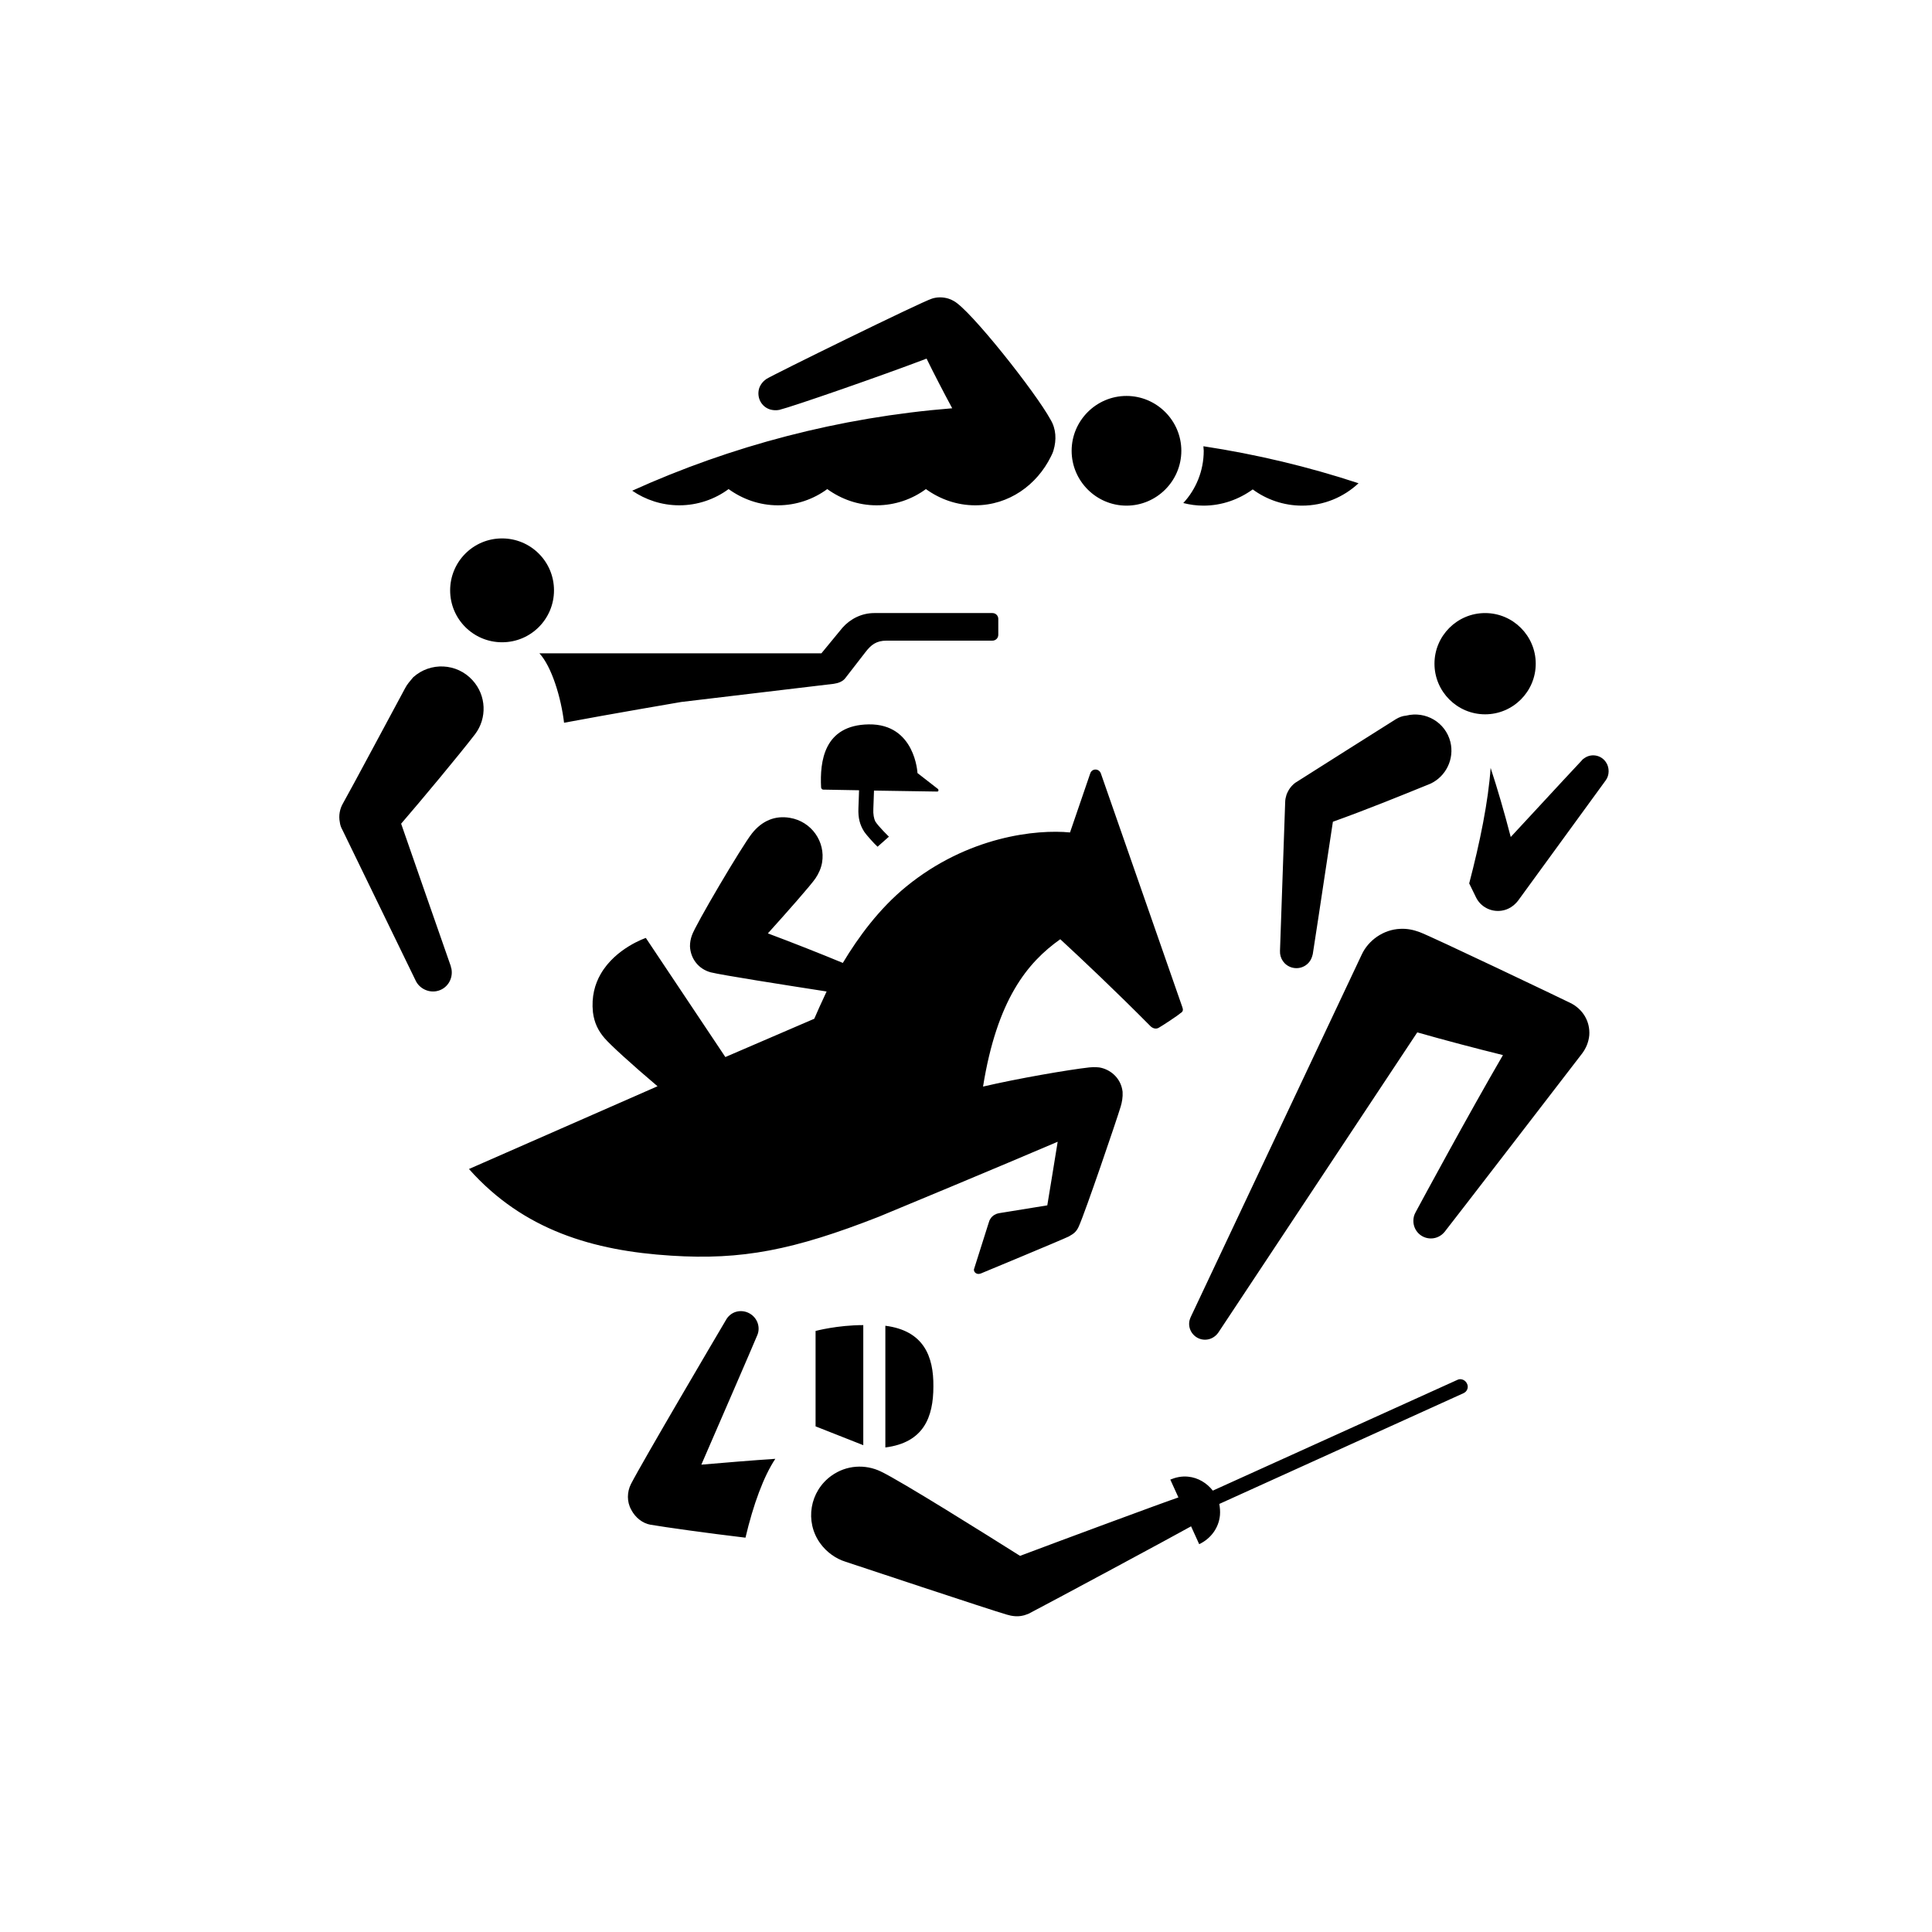 <?xml version="1.0" encoding="utf-8"?>
<!-- Generator: Adobe Illustrator 23.0.3, SVG Export Plug-In . SVG Version: 6.00 Build 0)  -->
<svg version="1.1" id="Calque_1" xmlns="http://www.w3.org/2000/svg" xmlns:xlink="http://www.w3.org/1999/xlink" x="0px" y="0px"
	 viewBox="0 0 595.3 595.3" style="enable-background:new 0 0 595.3 595.3;" xml:space="preserve">
<path d="M240.1,126.3c-1,0.2-1.9,0.1-2.7-0.1c-2.8-0.8-4.3-3.7-3.5-6.5c0.4-1.2,1.2-2.2,2.2-2.9c1.6-1.1,47.8-23.8,51.1-24.8
	c1.6-0.5,3.3-0.5,5,0c0.6,0.2,1.1,0.4,1.6,0.7c5,2.5,25.4,28.3,29.9,36.6c1.7,2.8,1.9,6.2,0.9,9.5c-0.2,0.7-0.5,1.3-0.8,1.9
	c-4.3,8.7-12.9,15-23.3,15c-5.7,0-10.9-1.9-15.2-5c-4.2,3.1-9.5,5-15.2,5c-5.7,0-10.9-1.9-15.2-5c-4.2,3.1-9.5,5-15.2,5
	c-5.7,0-10.9-1.9-15.2-5c-4.2,3.1-9.5,5-15.2,5c-5.4,0-10.4-1.7-14.5-4.5c30.5-13.8,63.7-22.6,98.6-25.4c-2.8-5.2-5.7-10.8-7.9-15.3
	C271.6,115.8,244.2,125.3,240.1,126.3 M370.8,137.5c0,0.5,0.1,0.9,0.1,1.4c0,6.2-2.4,11.9-6.3,16.1c2,0.5,4,0.8,6.2,0.8
	c5.7,0,10.9-1.9,15.2-5c4.2,3.1,9.5,5,15.2,5c6.7,0,12.8-2.6,17.4-6.9C403.1,143.8,387.2,140,370.8,137.5 M347.1,122
	c-9.3,0-16.9,7.6-16.9,16.9c0,9.3,7.6,16.9,16.9,16.9c9.3,0,16.9-7.6,16.9-16.9C364,129.6,356.4,122,347.1,122 M200.4,469.8
	c4.7,0.8,17.5,2.6,29.3,4c2.4-10.2,5.6-18.9,9.2-24.3c-7.4,0.5-15.9,1.2-22.8,1.8c6.2-14.3,15.5-35.7,17.2-39.8
	c0.5-1.1,0.6-2.4,0.2-3.7c-0.9-2.8-3.9-4.4-6.7-3.6c-1.4,0.4-2.5,1.4-3.1,2.5c-2.9,4.9-25.7,43.6-29.3,50.6
	c-1.2,2.4-1.3,5.4,0.1,7.9C195.8,467.7,198.1,469.4,200.4,469.8 M271.4,453.4c-4.8-2.3-10.6-2-15.2,1.3c-6.7,4.8-8.3,14.1-3.5,20.8
	c2,2.8,4.9,4.8,7.8,5.7c0.9,0.3,45.4,15.1,49.7,16.3c1.6,0.5,3.4,0.7,5,0.3c0.6-0.1,1.2-0.4,1.8-0.6c6-3.1,45.6-24.4,50-26.9
	l2.5,5.5c3.4-1.6,6-4.8,6.4-8.9c0.1-1.2,0-2.4-0.2-3.5l75.2-34.1c1.2-0.5,1.7-1.9,1.1-3c-0.5-1.1-1.9-1.7-3-1.1l-75.3,34.1
	c-1.8-2.3-4.5-4-7.6-4.3c-2-0.2-3.8,0.2-5.5,0.9l2.5,5.5c-4.5,1.5-36.6,13.4-48.8,18C304.3,473.1,277.7,456.4,271.4,453.4
	 M272.8,408.5v37.5c11.8-1.5,14.8-9.3,14.8-18.8C287.7,417.9,284.6,410,272.8,408.5 M266,445.3v-37c-8,0-14.7,1.8-14.7,1.8v29.4
	L266,445.3z M454.8,276.5c1.4,2.9,4.6,4.6,7.9,4.1c2.1-0.3,3.8-1.5,5-3l27.1-37.2c1.1-1.5,1.2-3.9,0-5.6c-1.5-2.2-4.5-2.7-6.6-1.2
	c-0.3,0.2-0.6,0.4-0.8,0.7c-7.6,8.1-14.9,16.1-21.9,23.6c-2-7.7-4.1-14.9-6.2-21.3c-0.7,10.3-3.3,23-6.6,35.6L454.8,276.5z
	 M430.1,221.6c-9.7,6.1-20.9,13.2-31,19.6c-1.2,0.9-2.1,2.1-2.7,3.7c-0.2,0.7-0.4,1.4-0.4,2.2l-1.6,45.9c-0.1,2.3,1.3,4.4,3.6,5.1
	c2.7,0.8,5.5-0.7,6.3-3.4c0.1-0.2,0.1-0.5,0.2-0.7c2.4-15.4,4.4-29.2,6.2-40.8c10.6-3.8,20.9-8,30-11.7c4.8-2.2,7.5-7.6,6.2-12.9
	c-1.5-6-7.6-9.6-13.6-8.1C432.1,220.6,431.1,221,430.1,221.6 M483.8,309c-2-1-42.8-20.5-46.4-21.8c-1.9-0.7-3.8-1.1-5.9-1
	c-5.3,0.2-9.9,3.6-11.9,7.9l-52.7,111.7c-0.3,0.7-0.5,1.3-0.5,2.1c0,2.7,2.2,4.9,4.9,4.9c1.7,0,3.2-0.9,4.1-2.2l61.3-92.5
	c8.4,2.4,17.9,4.9,26.4,7c-10.6,18.2-25.4,45.6-26.9,48.4c-0.5,0.9-0.7,1.7-0.7,2.7c0,3,2.4,5.4,5.4,5.4c1.7,0,3.2-0.8,4.2-2
	c0.7-0.8,41.8-54.2,42.4-55c1.2-1.6,2-3.5,2.2-5.6C490,314.7,487.7,310.9,483.8,309 M457.6,220.1c8.6,0,15.6-7,15.6-15.6
	c0-8.6-7-15.6-15.6-15.6c-8.6,0-15.6,7-15.6,15.6C442,213.1,449,220.1,457.6,220.1 M256.9,210.7c1.4-0.2,2.8-0.7,3.6-1.8l6.2-8
	c1.7-2.2,3.3-3.5,6.5-3.5h32.6c1,0,1.8-0.8,1.8-1.8v-4.9c0-1-0.8-1.8-1.8-1.8h-36.4c-3.8,0-7.3,1.7-9.8,4.5l-6.5,7.9h-86.9
	c3.8,4.1,6.7,13.7,7.6,21.4c13.8-2.6,36.1-6.4,36.1-6.4L256.9,210.7z M170.7,181.9c0-8.9-7.2-16-16-16c-8.9,0-16,7.2-16,16
	c0,8.9,7.2,16,16,16C163.6,197.9,170.7,190.7,170.7,181.9 M124.8,212.1c-1.7,3.1-17.4,32.5-19.1,35.4c-1,1.7-1.4,3.8-1,5.8
	c0.1,0.9,0.4,1.7,0.8,2.4l22.6,46.5c1.1,2.3,3.8,3.7,6.4,3.2c3.2-0.6,5.2-3.7,4.6-6.9c-0.1-0.3-0.2-0.6-0.2-0.8
	c-6-17.1-10.9-31.3-15.3-43.9c6.3-7.3,17.8-21.1,22.8-27.6c3.7-4.9,3.5-11.9-0.8-16.6c-4.8-5.3-13-5.7-18.3-0.9
	C126.3,209.9,125.4,210.9,124.8,212.1 M253.6,243.3l11.1,0.2c-0.1,2-0.1,3.9-0.2,5.6c-0.1,2.9,0.4,5,1.8,7.2
	c0.6,0.9,2.9,3.5,4.1,4.6l3.5-3.1c0,0-3.2-3.1-4.2-4.7c-0.4-0.8-0.7-2.2-0.6-3.9c0.1-1.7,0.1-3.7,0.2-5.6l19.5,0.3
	c0.4,0,0.5-0.5,0.2-0.8c-3.2-2.5-6.3-4.9-6.3-4.9s-0.7-15.2-15-15c-13.9,0.2-15.1,11.5-14.7,19.4C253,242.9,253.3,243.3,253.6,243.3
	 M364.3,310.3l-25.1-72c-0.6-1.6-2.8-1.6-3.3,0.1l-6.2,18.1c-10.2-1-31.4,1.1-50.5,16.7c-8.3,6.8-14.7,15.5-19.5,23.5
	c-6.5-2.7-15.6-6.3-23.1-9.1c5.6-6.2,13.3-14.9,14.7-17c1-1.5,1.7-3.1,2-4.8c1.1-6.5-3.3-12.7-9.9-13.8c-4.6-0.8-8.6,0.9-11.7,4.8
	c-3.1,3.9-17.5,28.3-18.5,31.4c-0.4,1.1-0.6,2.2-0.6,3.4c0.2,3.9,2.7,7,6.4,8c3.7,0.9,22.2,3.8,35.7,5.9c-1.6,3.4-2.9,6.3-3.8,8.4
	l-27.4,11.8l-24.5-36.7c0,0-9.3,3.1-13.9,11.1c-1.8,3.1-2.9,7-2.4,11.8c0.4,3.2,1.6,5.7,3.6,8c1.8,2.1,8.5,8.2,16.3,14.8l-58.1,25.5
	c16.8,18.9,38.4,25.2,62.3,26.7c21.8,1.4,37.7-1.7,64-12c2.5-1,39-16.2,55.1-23.1c-1.2,7.2-2.4,15-3.2,19.6l-14.8,2.4
	c-0.3,0.1-0.6,0.1-0.8,0.2c-1,0.4-1.7,1-2.2,2c-0.1,0.3-0.2,0.6-0.3,0.9l-4.4,13.9c0,0.1-0.1,0.2-0.1,0.3c-0.1,0.9,0.8,1.6,1.7,1.4
	c0.1,0,0.3-0.1,0.4-0.1c0,0,24.6-10.2,27.1-11.4c0.9-0.5,1.5-0.9,1.9-1.3c0.5-0.5,0.9-1.1,1.2-1.8c2-4.4,11.7-32.9,12.9-36.9
	c0.4-1.3,0.7-2.9,0.6-4.6c-0.5-4.4-4-7-7.2-7.5c-0.2,0-1.3-0.2-3.1,0c-6.3,0.7-22,3.4-32.7,5.9c4.3-26.7,13.6-38.2,23.8-45.4
	c6.6,6.1,16.9,15.8,27.8,26.8c0.6,0.6,1.6,1,2.5,0.5c1.1-0.6,6.1-3.9,6.7-4.5C364.6,311.7,364.6,311.1,364.3,310.3"/>
</svg>
